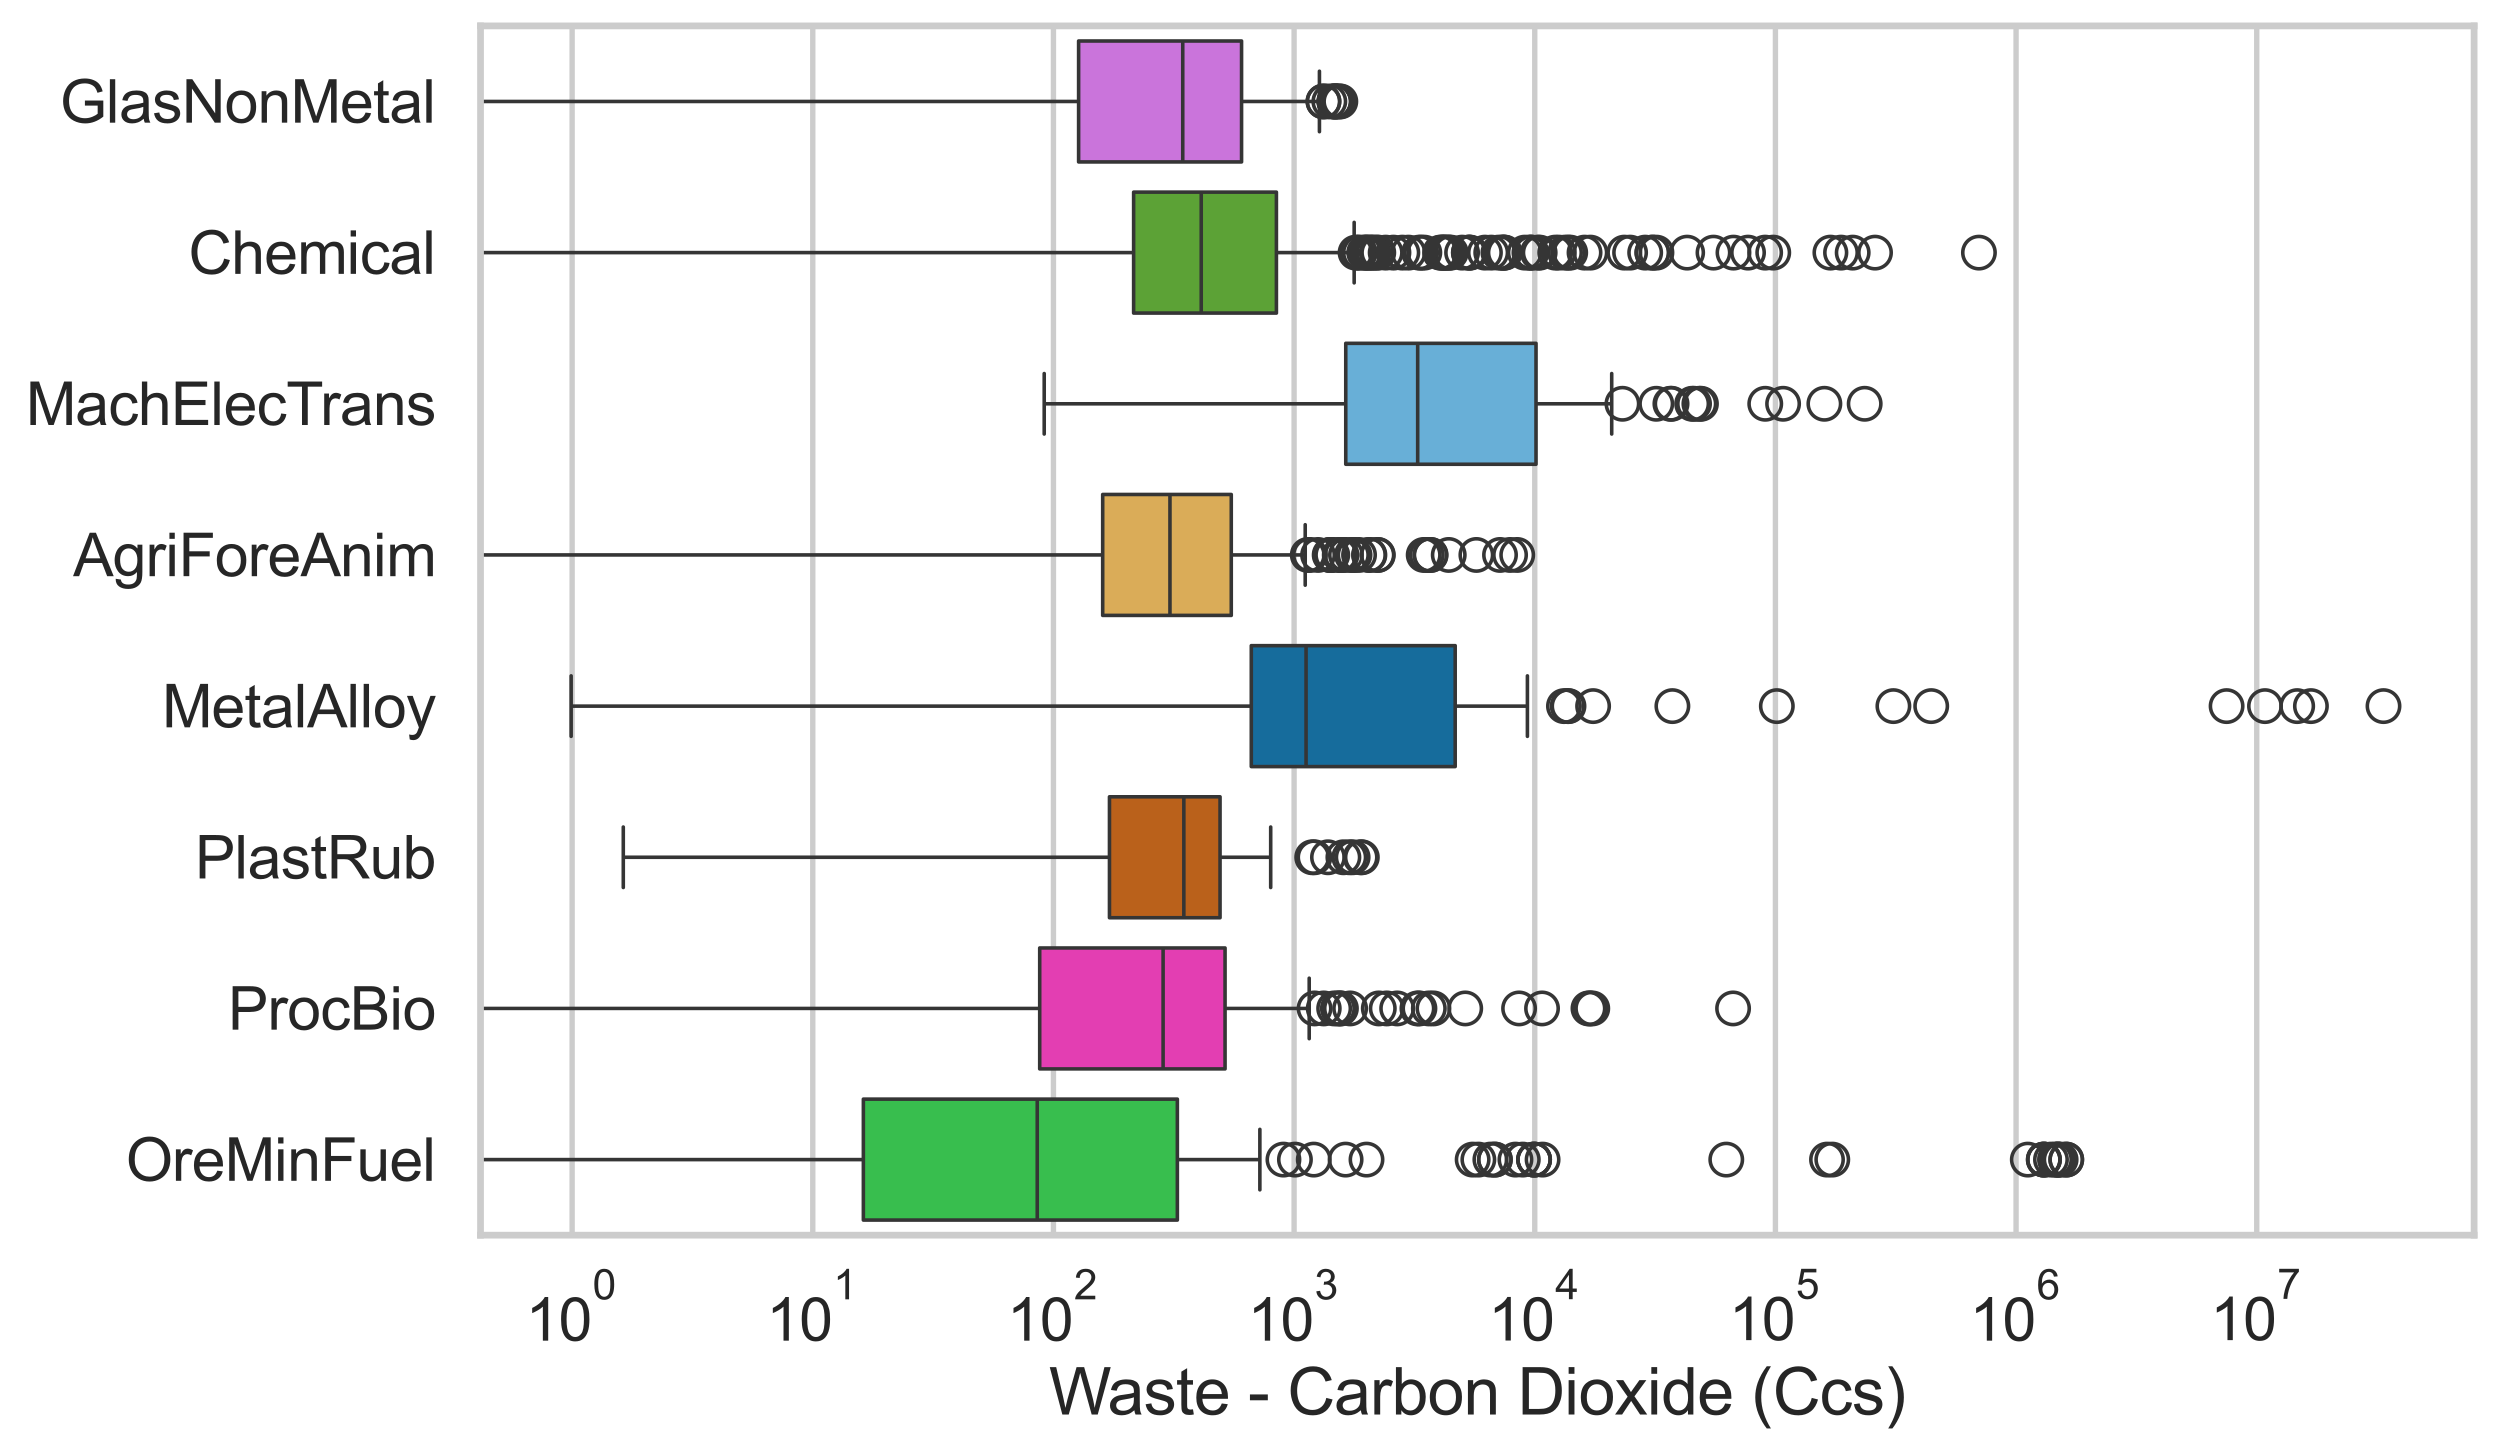 <?xml version="1.0" encoding="utf-8" standalone="no"?>
<!DOCTYPE svg PUBLIC "-//W3C//DTD SVG 1.1//EN"
  "http://www.w3.org/Graphics/SVG/1.1/DTD/svg11.dtd">
<svg xmlns:xlink="http://www.w3.org/1999/xlink" width="695.577pt" height="404.551pt" viewBox="0 0 695.577 404.551" xmlns="http://www.w3.org/2000/svg" version="1.1">
 <defs>
  <style type="text/css">*{stroke-linejoin: round; stroke-linecap: butt}</style>
 </defs>
 <g id="figure_1">
  <g id="patch_1">
   <path d="M 0 404.551 
L 695.577 404.551 
L 695.577 0 
L 0 0 
z
" style="fill: #ffffff"/>
  </g>
  <g id="axes_1">
   <g id="patch_2">
    <path d="M 133.697 343.665 
L 688.377 343.665 
L 688.377 7.2 
L 133.697 7.2 
z
" style="fill: #ffffff"/>
   </g>
   <g id="matplotlib.axis_1">
    <g id="xtick_1">
     <g id="line2d_1">
      <path d="M 159.182 343.665 
L 159.182 7.2 
" clip-path="url(#p03f1c4bbe6)" style="fill: none; stroke: #cccccc; stroke-width: 1.5; stroke-linecap: round"/>
     </g>
     <g id="text_1">
      <!-- $\mathdefault{10^{0}}$ -->
      <g style="fill: #262626" transform="translate(146.23 373.18) scale(0.165 -0.165)">
       <defs>
        <path id="ArialMT-31" d="M 2384 0 
L 1822 0 
L 1822 3584 
Q 1619 3391 1289 3197 
Q 959 3003 697 2906 
L 697 3450 
Q 1169 3672 1522 3987 
Q 1875 4303 2022 4600 
L 2384 4600 
L 2384 0 
z
" transform="scale(0.016)"/>
        <path id="ArialMT-30" d="M 266 2259 
Q 266 3072 433 3567 
Q 600 4063 929 4331 
Q 1259 4600 1759 4600 
Q 2128 4600 2406 4451 
Q 2684 4303 2865 4023 
Q 3047 3744 3150 3342 
Q 3253 2941 3253 2259 
Q 3253 1453 3087 958 
Q 2922 463 2592 192 
Q 2263 -78 1759 -78 
Q 1097 -78 719 397 
Q 266 969 266 2259 
z
M 844 2259 
Q 844 1131 1108 757 
Q 1372 384 1759 384 
Q 2147 384 2411 759 
Q 2675 1134 2675 2259 
Q 2675 3391 2411 3762 
Q 2147 4134 1753 4134 
Q 1366 4134 1134 3806 
Q 844 3388 844 2259 
z
" transform="scale(0.016)"/>
       </defs>
       <use xlink:href="#ArialMT-31" transform="translate(0 0.994)"/>
       <use xlink:href="#ArialMT-30" transform="translate(55.615 0.994)"/>
       <use xlink:href="#ArialMT-30" transform="translate(112.973 70.688) scale(0.7)"/>
      </g>
     </g>
    </g>
    <g id="xtick_2">
     <g id="line2d_2">
      <path d="M 226.141 343.665 
L 226.141 7.2 
" clip-path="url(#p03f1c4bbe6)" style="fill: none; stroke: #cccccc; stroke-width: 1.5; stroke-linecap: round"/>
     </g>
     <g id="text_2">
      <!-- $\mathdefault{10^{1}}$ -->
      <g style="fill: #262626" transform="translate(213.188 373.18) scale(0.165 -0.165)">
       <use xlink:href="#ArialMT-31" transform="translate(0 0.994)"/>
       <use xlink:href="#ArialMT-30" transform="translate(55.615 0.994)"/>
       <use xlink:href="#ArialMT-31" transform="translate(112.973 70.688) scale(0.7)"/>
      </g>
     </g>
    </g>
    <g id="xtick_3">
     <g id="line2d_3">
      <path d="M 293.099 343.665 
L 293.099 7.2 
" clip-path="url(#p03f1c4bbe6)" style="fill: none; stroke: #cccccc; stroke-width: 1.5; stroke-linecap: round"/>
     </g>
     <g id="text_3">
      <!-- $\mathdefault{10^{2}}$ -->
      <g style="fill: #262626" transform="translate(280.147 373.18) scale(0.165 -0.165)">
       <defs>
        <path id="ArialMT-32" d="M 3222 541 
L 3222 0 
L 194 0 
Q 188 203 259 391 
Q 375 700 629 1000 
Q 884 1300 1366 1694 
Q 2113 2306 2375 2664 
Q 2638 3022 2638 3341 
Q 2638 3675 2398 3904 
Q 2159 4134 1775 4134 
Q 1369 4134 1125 3890 
Q 881 3647 878 3216 
L 300 3275 
Q 359 3922 746 4261 
Q 1134 4600 1788 4600 
Q 2447 4600 2831 4234 
Q 3216 3869 3216 3328 
Q 3216 3053 3103 2787 
Q 2991 2522 2730 2228 
Q 2469 1934 1863 1422 
Q 1356 997 1212 845 
Q 1069 694 975 541 
L 3222 541 
z
" transform="scale(0.016)"/>
       </defs>
       <use xlink:href="#ArialMT-31" transform="translate(0 0.994)"/>
       <use xlink:href="#ArialMT-30" transform="translate(55.615 0.994)"/>
       <use xlink:href="#ArialMT-32" transform="translate(112.973 70.688) scale(0.7)"/>
      </g>
     </g>
    </g>
    <g id="xtick_4">
     <g id="line2d_4">
      <path d="M 360.058 343.665 
L 360.058 7.2 
" clip-path="url(#p03f1c4bbe6)" style="fill: none; stroke: #cccccc; stroke-width: 1.5; stroke-linecap: round"/>
     </g>
     <g id="text_4">
      <!-- $\mathdefault{10^{3}}$ -->
      <g style="fill: #262626" transform="translate(347.105 373.18) scale(0.165 -0.165)">
       <defs>
        <path id="ArialMT-33" d="M 269 1209 
L 831 1284 
Q 928 806 1161 595 
Q 1394 384 1728 384 
Q 2125 384 2398 659 
Q 2672 934 2672 1341 
Q 2672 1728 2419 1979 
Q 2166 2231 1775 2231 
Q 1616 2231 1378 2169 
L 1441 2663 
Q 1497 2656 1531 2656 
Q 1891 2656 2178 2843 
Q 2466 3031 2466 3422 
Q 2466 3731 2256 3934 
Q 2047 4138 1716 4138 
Q 1388 4138 1169 3931 
Q 950 3725 888 3313 
L 325 3413 
Q 428 3978 793 4289 
Q 1159 4600 1703 4600 
Q 2078 4600 2393 4439 
Q 2709 4278 2876 4000 
Q 3044 3722 3044 3409 
Q 3044 3113 2884 2869 
Q 2725 2625 2413 2481 
Q 2819 2388 3044 2092 
Q 3269 1797 3269 1353 
Q 3269 753 2831 336 
Q 2394 -81 1725 -81 
Q 1122 -81 723 278 
Q 325 638 269 1209 
z
" transform="scale(0.016)"/>
       </defs>
       <use xlink:href="#ArialMT-31" transform="translate(0 0.994)"/>
       <use xlink:href="#ArialMT-30" transform="translate(55.615 0.994)"/>
       <use xlink:href="#ArialMT-33" transform="translate(112.973 70.688) scale(0.7)"/>
      </g>
     </g>
    </g>
    <g id="xtick_5">
     <g id="line2d_5">
      <path d="M 427.017 343.665 
L 427.017 7.2 
" clip-path="url(#p03f1c4bbe6)" style="fill: none; stroke: #cccccc; stroke-width: 1.5; stroke-linecap: round"/>
     </g>
     <g id="text_5">
      <!-- $\mathdefault{10^{4}}$ -->
      <g style="fill: #262626" transform="translate(414.064 373.015) scale(0.165 -0.165)">
       <defs>
        <path id="ArialMT-34" d="M 2069 0 
L 2069 1097 
L 81 1097 
L 81 1613 
L 2172 4581 
L 2631 4581 
L 2631 1613 
L 3250 1613 
L 3250 1097 
L 2631 1097 
L 2631 0 
L 2069 0 
z
M 2069 1613 
L 2069 3678 
L 634 1613 
L 2069 1613 
z
" transform="scale(0.016)"/>
       </defs>
       <use xlink:href="#ArialMT-31" transform="translate(0 0.202)"/>
       <use xlink:href="#ArialMT-30" transform="translate(55.615 0.202)"/>
       <use xlink:href="#ArialMT-34" transform="translate(112.973 69.895) scale(0.7)"/>
      </g>
     </g>
    </g>
    <g id="xtick_6">
     <g id="line2d_6">
      <path d="M 493.975 343.665 
L 493.975 7.2 
" clip-path="url(#p03f1c4bbe6)" style="fill: none; stroke: #cccccc; stroke-width: 1.5; stroke-linecap: round"/>
     </g>
     <g id="text_6">
      <!-- $\mathdefault{10^{5}}$ -->
      <g style="fill: #262626" transform="translate(481.023 373.015) scale(0.165 -0.165)">
       <defs>
        <path id="ArialMT-35" d="M 266 1200 
L 856 1250 
Q 922 819 1161 601 
Q 1400 384 1738 384 
Q 2144 384 2425 690 
Q 2706 997 2706 1503 
Q 2706 1984 2436 2262 
Q 2166 2541 1728 2541 
Q 1456 2541 1237 2417 
Q 1019 2294 894 2097 
L 366 2166 
L 809 4519 
L 3088 4519 
L 3088 3981 
L 1259 3981 
L 1013 2750 
Q 1425 3038 1878 3038 
Q 2478 3038 2890 2622 
Q 3303 2206 3303 1553 
Q 3303 931 2941 478 
Q 2500 -78 1738 -78 
Q 1113 -78 717 272 
Q 322 622 266 1200 
z
" transform="scale(0.016)"/>
       </defs>
       <use xlink:href="#ArialMT-31" transform="translate(0 0.88)"/>
       <use xlink:href="#ArialMT-30" transform="translate(55.615 0.88)"/>
       <use xlink:href="#ArialMT-35" transform="translate(112.973 70.573) scale(0.7)"/>
      </g>
     </g>
    </g>
    <g id="xtick_7">
     <g id="line2d_7">
      <path d="M 560.934 343.665 
L 560.934 7.2 
" clip-path="url(#p03f1c4bbe6)" style="fill: none; stroke: #cccccc; stroke-width: 1.5; stroke-linecap: round"/>
     </g>
     <g id="text_7">
      <!-- $\mathdefault{10^{6}}$ -->
      <g style="fill: #262626" transform="translate(547.981 373.18) scale(0.165 -0.165)">
       <defs>
        <path id="ArialMT-36" d="M 3184 3459 
L 2625 3416 
Q 2550 3747 2413 3897 
Q 2184 4138 1850 4138 
Q 1581 4138 1378 3988 
Q 1113 3794 959 3422 
Q 806 3050 800 2363 
Q 1003 2672 1297 2822 
Q 1591 2972 1913 2972 
Q 2475 2972 2870 2558 
Q 3266 2144 3266 1488 
Q 3266 1056 3080 686 
Q 2894 316 2569 119 
Q 2244 -78 1831 -78 
Q 1128 -78 684 439 
Q 241 956 241 2144 
Q 241 3472 731 4075 
Q 1159 4600 1884 4600 
Q 2425 4600 2770 4297 
Q 3116 3994 3184 3459 
z
M 888 1484 
Q 888 1194 1011 928 
Q 1134 663 1356 523 
Q 1578 384 1822 384 
Q 2178 384 2434 671 
Q 2691 959 2691 1453 
Q 2691 1928 2437 2201 
Q 2184 2475 1800 2475 
Q 1419 2475 1153 2201 
Q 888 1928 888 1484 
z
" transform="scale(0.016)"/>
       </defs>
       <use xlink:href="#ArialMT-31" transform="translate(0 0.994)"/>
       <use xlink:href="#ArialMT-30" transform="translate(55.615 0.994)"/>
       <use xlink:href="#ArialMT-36" transform="translate(112.973 70.688) scale(0.7)"/>
      </g>
     </g>
    </g>
    <g id="xtick_8">
     <g id="line2d_8">
      <path d="M 627.893 343.665 
L 627.893 7.2 
" clip-path="url(#p03f1c4bbe6)" style="fill: none; stroke: #cccccc; stroke-width: 1.5; stroke-linecap: round"/>
     </g>
     <g id="text_8">
      <!-- $\mathdefault{10^{7}}$ -->
      <g style="fill: #262626" transform="translate(614.94 373.015) scale(0.165 -0.165)">
       <defs>
        <path id="ArialMT-37" d="M 303 3981 
L 303 4522 
L 3269 4522 
L 3269 4084 
Q 2831 3619 2401 2847 
Q 1972 2075 1738 1259 
Q 1569 684 1522 0 
L 944 0 
Q 953 541 1156 1306 
Q 1359 2072 1739 2783 
Q 2119 3494 2547 3981 
L 303 3981 
z
" transform="scale(0.016)"/>
       </defs>
       <use xlink:href="#ArialMT-31" transform="translate(0 0.847)"/>
       <use xlink:href="#ArialMT-30" transform="translate(55.615 0.847)"/>
       <use xlink:href="#ArialMT-37" transform="translate(112.973 70.541) scale(0.7)"/>
      </g>
     </g>
    </g>
    <g id="xtick_9"/>
    <g id="xtick_10"/>
    <g id="xtick_11"/>
    <g id="xtick_12"/>
    <g id="xtick_13"/>
    <g id="xtick_14"/>
    <g id="xtick_15"/>
    <g id="xtick_16"/>
    <g id="xtick_17"/>
    <g id="xtick_18"/>
    <g id="xtick_19"/>
    <g id="xtick_20"/>
    <g id="xtick_21"/>
    <g id="xtick_22"/>
    <g id="xtick_23"/>
    <g id="xtick_24"/>
    <g id="xtick_25"/>
    <g id="xtick_26"/>
    <g id="xtick_27"/>
    <g id="xtick_28"/>
    <g id="xtick_29"/>
    <g id="xtick_30"/>
    <g id="xtick_31"/>
    <g id="xtick_32"/>
    <g id="xtick_33"/>
    <g id="xtick_34"/>
    <g id="xtick_35"/>
    <g id="xtick_36"/>
    <g id="xtick_37"/>
    <g id="xtick_38"/>
    <g id="xtick_39"/>
    <g id="xtick_40"/>
    <g id="xtick_41"/>
    <g id="xtick_42"/>
    <g id="xtick_43"/>
    <g id="xtick_44"/>
    <g id="xtick_45"/>
    <g id="xtick_46"/>
    <g id="xtick_47"/>
    <g id="xtick_48"/>
    <g id="xtick_49"/>
    <g id="xtick_50"/>
    <g id="xtick_51"/>
    <g id="xtick_52"/>
    <g id="xtick_53"/>
    <g id="xtick_54"/>
    <g id="xtick_55"/>
    <g id="xtick_56"/>
    <g id="xtick_57"/>
    <g id="xtick_58"/>
    <g id="xtick_59"/>
    <g id="xtick_60"/>
    <g id="xtick_61"/>
    <g id="xtick_62"/>
    <g id="xtick_63"/>
    <g id="xtick_64"/>
    <g id="xtick_65"/>
    <g id="xtick_66"/>
    <g id="xtick_67"/>
    <g id="xtick_68"/>
    <g id="xtick_69"/>
    <g id="xtick_70"/>
    <g id="xtick_71"/>
    <g id="xtick_72"/>
    <g id="xtick_73"/>
    <g id="xtick_74"/>
    <g id="xtick_75"/>
    <g id="xtick_76"/>
    <g id="text_9">
     <!-- Waste - Carbon Dioxide (Ccs) -->
     <g style="fill: #262626" transform="translate(291.849 393.563) scale(0.18 -0.18)">
      <defs>
       <path id="ArialMT-57" d="M 1294 0 
L 78 4581 
L 700 4581 
L 1397 1578 
Q 1509 1106 1591 641 
Q 1766 1375 1797 1488 
L 2669 4581 
L 3400 4581 
L 4056 2263 
Q 4303 1400 4413 641 
Q 4500 1075 4641 1638 
L 5359 4581 
L 5969 4581 
L 4713 0 
L 4128 0 
L 3163 3491 
Q 3041 3928 3019 4028 
Q 2947 3713 2884 3491 
L 1913 0 
L 1294 0 
z
" transform="scale(0.016)"/>
       <path id="ArialMT-61" d="M 2588 409 
Q 2275 144 1986 34 
Q 1697 -75 1366 -75 
Q 819 -75 525 192 
Q 231 459 231 875 
Q 231 1119 342 1320 
Q 453 1522 633 1644 
Q 813 1766 1038 1828 
Q 1203 1872 1538 1913 
Q 2219 1994 2541 2106 
Q 2544 2222 2544 2253 
Q 2544 2597 2384 2738 
Q 2169 2928 1744 2928 
Q 1347 2928 1158 2789 
Q 969 2650 878 2297 
L 328 2372 
Q 403 2725 575 2942 
Q 747 3159 1072 3276 
Q 1397 3394 1825 3394 
Q 2250 3394 2515 3294 
Q 2781 3194 2906 3042 
Q 3031 2891 3081 2659 
Q 3109 2516 3109 2141 
L 3109 1391 
Q 3109 606 3145 398 
Q 3181 191 3288 0 
L 2700 0 
Q 2613 175 2588 409 
z
M 2541 1666 
Q 2234 1541 1622 1453 
Q 1275 1403 1131 1340 
Q 988 1278 909 1158 
Q 831 1038 831 891 
Q 831 666 1001 516 
Q 1172 366 1500 366 
Q 1825 366 2078 508 
Q 2331 650 2450 897 
Q 2541 1088 2541 1459 
L 2541 1666 
z
" transform="scale(0.016)"/>
       <path id="ArialMT-73" d="M 197 991 
L 753 1078 
Q 800 744 1014 566 
Q 1228 388 1613 388 
Q 2000 388 2187 545 
Q 2375 703 2375 916 
Q 2375 1106 2209 1216 
Q 2094 1291 1634 1406 
Q 1016 1563 777 1677 
Q 538 1791 414 1992 
Q 291 2194 291 2438 
Q 291 2659 392 2848 
Q 494 3038 669 3163 
Q 800 3259 1026 3326 
Q 1253 3394 1513 3394 
Q 1903 3394 2198 3281 
Q 2494 3169 2634 2976 
Q 2775 2784 2828 2463 
L 2278 2388 
Q 2241 2644 2061 2787 
Q 1881 2931 1553 2931 
Q 1166 2931 1000 2803 
Q 834 2675 834 2503 
Q 834 2394 903 2306 
Q 972 2216 1119 2156 
Q 1203 2125 1616 2013 
Q 2213 1853 2448 1751 
Q 2684 1650 2818 1456 
Q 2953 1263 2953 975 
Q 2953 694 2789 445 
Q 2625 197 2315 61 
Q 2006 -75 1616 -75 
Q 969 -75 630 194 
Q 291 463 197 991 
z
" transform="scale(0.016)"/>
       <path id="ArialMT-74" d="M 1650 503 
L 1731 6 
Q 1494 -44 1306 -44 
Q 1000 -44 831 53 
Q 663 150 594 308 
Q 525 466 525 972 
L 525 2881 
L 113 2881 
L 113 3319 
L 525 3319 
L 525 4141 
L 1084 4478 
L 1084 3319 
L 1650 3319 
L 1650 2881 
L 1084 2881 
L 1084 941 
Q 1084 700 1114 631 
Q 1144 563 1211 522 
Q 1278 481 1403 481 
Q 1497 481 1650 503 
z
" transform="scale(0.016)"/>
       <path id="ArialMT-65" d="M 2694 1069 
L 3275 997 
Q 3138 488 2766 206 
Q 2394 -75 1816 -75 
Q 1088 -75 661 373 
Q 234 822 234 1631 
Q 234 2469 665 2931 
Q 1097 3394 1784 3394 
Q 2450 3394 2872 2941 
Q 3294 2488 3294 1666 
Q 3294 1616 3291 1516 
L 816 1516 
Q 847 969 1125 678 
Q 1403 388 1819 388 
Q 2128 388 2347 550 
Q 2566 713 2694 1069 
z
M 847 1978 
L 2700 1978 
Q 2663 2397 2488 2606 
Q 2219 2931 1791 2931 
Q 1403 2931 1139 2672 
Q 875 2413 847 1978 
z
" transform="scale(0.016)"/>
       <path id="ArialMT-20" transform="scale(0.016)"/>
       <path id="ArialMT-2d" d="M 203 1375 
L 203 1941 
L 1931 1941 
L 1931 1375 
L 203 1375 
z
" transform="scale(0.016)"/>
       <path id="ArialMT-43" d="M 3763 1606 
L 4369 1453 
Q 4178 706 3683 314 
Q 3188 -78 2472 -78 
Q 1731 -78 1267 223 
Q 803 525 561 1097 
Q 319 1669 319 2325 
Q 319 3041 592 3573 
Q 866 4106 1370 4382 
Q 1875 4659 2481 4659 
Q 3169 4659 3637 4309 
Q 4106 3959 4291 3325 
L 3694 3184 
Q 3534 3684 3231 3912 
Q 2928 4141 2469 4141 
Q 1941 4141 1586 3887 
Q 1231 3634 1087 3207 
Q 944 2781 944 2328 
Q 944 1744 1114 1308 
Q 1284 872 1643 656 
Q 2003 441 2422 441 
Q 2931 441 3284 734 
Q 3638 1028 3763 1606 
z
" transform="scale(0.016)"/>
       <path id="ArialMT-72" d="M 416 0 
L 416 3319 
L 922 3319 
L 922 2816 
Q 1116 3169 1280 3281 
Q 1444 3394 1641 3394 
Q 1925 3394 2219 3213 
L 2025 2691 
Q 1819 2813 1613 2813 
Q 1428 2813 1281 2702 
Q 1134 2591 1072 2394 
Q 978 2094 978 1738 
L 978 0 
L 416 0 
z
" transform="scale(0.016)"/>
       <path id="ArialMT-62" d="M 941 0 
L 419 0 
L 419 4581 
L 981 4581 
L 981 2947 
Q 1338 3394 1891 3394 
Q 2197 3394 2470 3270 
Q 2744 3147 2920 2923 
Q 3097 2700 3197 2384 
Q 3297 2069 3297 1709 
Q 3297 856 2875 390 
Q 2453 -75 1863 -75 
Q 1275 -75 941 416 
L 941 0 
z
M 934 1684 
Q 934 1088 1097 822 
Q 1363 388 1816 388 
Q 2184 388 2453 708 
Q 2722 1028 2722 1663 
Q 2722 2313 2464 2622 
Q 2206 2931 1841 2931 
Q 1472 2931 1203 2611 
Q 934 2291 934 1684 
z
" transform="scale(0.016)"/>
       <path id="ArialMT-6f" d="M 213 1659 
Q 213 2581 725 3025 
Q 1153 3394 1769 3394 
Q 2453 3394 2887 2945 
Q 3322 2497 3322 1706 
Q 3322 1066 3130 698 
Q 2938 331 2570 128 
Q 2203 -75 1769 -75 
Q 1072 -75 642 372 
Q 213 819 213 1659 
z
M 791 1659 
Q 791 1022 1069 705 
Q 1347 388 1769 388 
Q 2188 388 2466 706 
Q 2744 1025 2744 1678 
Q 2744 2294 2464 2611 
Q 2184 2928 1769 2928 
Q 1347 2928 1069 2612 
Q 791 2297 791 1659 
z
" transform="scale(0.016)"/>
       <path id="ArialMT-6e" d="M 422 0 
L 422 3319 
L 928 3319 
L 928 2847 
Q 1294 3394 1984 3394 
Q 2284 3394 2536 3286 
Q 2788 3178 2913 3003 
Q 3038 2828 3088 2588 
Q 3119 2431 3119 2041 
L 3119 0 
L 2556 0 
L 2556 2019 
Q 2556 2363 2490 2533 
Q 2425 2703 2258 2804 
Q 2091 2906 1866 2906 
Q 1506 2906 1245 2678 
Q 984 2450 984 1813 
L 984 0 
L 422 0 
z
" transform="scale(0.016)"/>
       <path id="ArialMT-44" d="M 494 0 
L 494 4581 
L 2072 4581 
Q 2606 4581 2888 4516 
Q 3281 4425 3559 4188 
Q 3922 3881 4101 3404 
Q 4281 2928 4281 2316 
Q 4281 1794 4159 1391 
Q 4038 988 3847 723 
Q 3656 459 3429 307 
Q 3203 156 2883 78 
Q 2563 0 2147 0 
L 494 0 
z
M 1100 541 
L 2078 541 
Q 2531 541 2789 625 
Q 3047 709 3200 863 
Q 3416 1078 3536 1442 
Q 3656 1806 3656 2325 
Q 3656 3044 3420 3430 
Q 3184 3816 2847 3947 
Q 2603 4041 2063 4041 
L 1100 4041 
L 1100 541 
z
" transform="scale(0.016)"/>
       <path id="ArialMT-69" d="M 425 3934 
L 425 4581 
L 988 4581 
L 988 3934 
L 425 3934 
z
M 425 0 
L 425 3319 
L 988 3319 
L 988 0 
L 425 0 
z
" transform="scale(0.016)"/>
       <path id="ArialMT-78" d="M 47 0 
L 1259 1725 
L 138 3319 
L 841 3319 
L 1350 2541 
Q 1494 2319 1581 2169 
Q 1719 2375 1834 2534 
L 2394 3319 
L 3066 3319 
L 1919 1756 
L 3153 0 
L 2463 0 
L 1781 1031 
L 1600 1309 
L 728 0 
L 47 0 
z
" transform="scale(0.016)"/>
       <path id="ArialMT-64" d="M 2575 0 
L 2575 419 
Q 2259 -75 1647 -75 
Q 1250 -75 917 144 
Q 584 363 401 755 
Q 219 1147 219 1656 
Q 219 2153 384 2558 
Q 550 2963 881 3178 
Q 1213 3394 1622 3394 
Q 1922 3394 2156 3267 
Q 2391 3141 2538 2938 
L 2538 4581 
L 3097 4581 
L 3097 0 
L 2575 0 
z
M 797 1656 
Q 797 1019 1065 703 
Q 1334 388 1700 388 
Q 2069 388 2326 689 
Q 2584 991 2584 1609 
Q 2584 2291 2321 2609 
Q 2059 2928 1675 2928 
Q 1300 2928 1048 2622 
Q 797 2316 797 1656 
z
" transform="scale(0.016)"/>
       <path id="ArialMT-28" d="M 1497 -1347 
Q 1031 -759 709 28 
Q 388 816 388 1659 
Q 388 2403 628 3084 
Q 909 3875 1497 4659 
L 1900 4659 
Q 1522 4009 1400 3731 
Q 1209 3300 1100 2831 
Q 966 2247 966 1656 
Q 966 153 1900 -1347 
L 1497 -1347 
z
" transform="scale(0.016)"/>
       <path id="ArialMT-63" d="M 2588 1216 
L 3141 1144 
Q 3050 572 2676 248 
Q 2303 -75 1759 -75 
Q 1078 -75 664 370 
Q 250 816 250 1647 
Q 250 2184 428 2587 
Q 606 2991 970 3192 
Q 1334 3394 1763 3394 
Q 2303 3394 2647 3120 
Q 2991 2847 3088 2344 
L 2541 2259 
Q 2463 2594 2264 2762 
Q 2066 2931 1784 2931 
Q 1359 2931 1093 2626 
Q 828 2322 828 1663 
Q 828 994 1084 691 
Q 1341 388 1753 388 
Q 2084 388 2306 591 
Q 2528 794 2588 1216 
z
" transform="scale(0.016)"/>
       <path id="ArialMT-29" d="M 791 -1347 
L 388 -1347 
Q 1322 153 1322 1656 
Q 1322 2244 1188 2822 
Q 1081 3291 891 3722 
Q 769 4003 388 4659 
L 791 4659 
Q 1378 3875 1659 3084 
Q 1900 2403 1900 1659 
Q 1900 816 1576 28 
Q 1253 -759 791 -1347 
z
" transform="scale(0.016)"/>
      </defs>
      <use xlink:href="#ArialMT-57"/>
      <use xlink:href="#ArialMT-61" transform="translate(90.635 0)"/>
      <use xlink:href="#ArialMT-73" transform="translate(146.25 0)"/>
      <use xlink:href="#ArialMT-74" transform="translate(196.25 0)"/>
      <use xlink:href="#ArialMT-65" transform="translate(224.033 0)"/>
      <use xlink:href="#ArialMT-20" transform="translate(279.648 0)"/>
      <use xlink:href="#ArialMT-2d" transform="translate(307.432 0)"/>
      <use xlink:href="#ArialMT-20" transform="translate(340.732 0)"/>
      <use xlink:href="#ArialMT-43" transform="translate(368.516 0)"/>
      <use xlink:href="#ArialMT-61" transform="translate(440.732 0)"/>
      <use xlink:href="#ArialMT-72" transform="translate(496.348 0)"/>
      <use xlink:href="#ArialMT-62" transform="translate(529.648 0)"/>
      <use xlink:href="#ArialMT-6f" transform="translate(585.264 0)"/>
      <use xlink:href="#ArialMT-6e" transform="translate(640.879 0)"/>
      <use xlink:href="#ArialMT-20" transform="translate(696.494 0)"/>
      <use xlink:href="#ArialMT-44" transform="translate(724.277 0)"/>
      <use xlink:href="#ArialMT-69" transform="translate(796.494 0)"/>
      <use xlink:href="#ArialMT-6f" transform="translate(818.711 0)"/>
      <use xlink:href="#ArialMT-78" transform="translate(874.326 0)"/>
      <use xlink:href="#ArialMT-69" transform="translate(924.326 0)"/>
      <use xlink:href="#ArialMT-64" transform="translate(946.543 0)"/>
      <use xlink:href="#ArialMT-65" transform="translate(1002.158 0)"/>
      <use xlink:href="#ArialMT-20" transform="translate(1057.773 0)"/>
      <use xlink:href="#ArialMT-28" transform="translate(1085.557 0)"/>
      <use xlink:href="#ArialMT-43" transform="translate(1118.857 0)"/>
      <use xlink:href="#ArialMT-63" transform="translate(1191.074 0)"/>
      <use xlink:href="#ArialMT-73" transform="translate(1241.074 0)"/>
      <use xlink:href="#ArialMT-29" transform="translate(1291.074 0)"/>
     </g>
    </g>
   </g>
   <g id="matplotlib.axis_2">
    <g id="ytick_1">
     <g id="text_10">
      <!-- GlasNonMetal -->
      <g style="fill: #262626" transform="translate(16.659 34.134) scale(0.165 -0.165)">
       <defs>
        <path id="ArialMT-47" d="M 2638 1797 
L 2638 2334 
L 4578 2338 
L 4578 638 
Q 4131 281 3656 101 
Q 3181 -78 2681 -78 
Q 2006 -78 1454 211 
Q 903 500 622 1047 
Q 341 1594 341 2269 
Q 341 2938 620 3517 
Q 900 4097 1425 4378 
Q 1950 4659 2634 4659 
Q 3131 4659 3532 4498 
Q 3934 4338 4162 4050 
Q 4391 3763 4509 3300 
L 3963 3150 
Q 3859 3500 3706 3700 
Q 3553 3900 3268 4020 
Q 2984 4141 2638 4141 
Q 2222 4141 1919 4014 
Q 1616 3888 1430 3681 
Q 1244 3475 1141 3228 
Q 966 2803 966 2306 
Q 966 1694 1177 1281 
Q 1388 869 1791 669 
Q 2194 469 2647 469 
Q 3041 469 3416 620 
Q 3791 772 3984 944 
L 3984 1797 
L 2638 1797 
z
" transform="scale(0.016)"/>
        <path id="ArialMT-6c" d="M 409 0 
L 409 4581 
L 972 4581 
L 972 0 
L 409 0 
z
" transform="scale(0.016)"/>
        <path id="ArialMT-4e" d="M 488 0 
L 488 4581 
L 1109 4581 
L 3516 984 
L 3516 4581 
L 4097 4581 
L 4097 0 
L 3475 0 
L 1069 3600 
L 1069 0 
L 488 0 
z
" transform="scale(0.016)"/>
        <path id="ArialMT-4d" d="M 475 0 
L 475 4581 
L 1388 4581 
L 2472 1338 
Q 2622 884 2691 659 
Q 2769 909 2934 1394 
L 4031 4581 
L 4847 4581 
L 4847 0 
L 4263 0 
L 4263 3834 
L 2931 0 
L 2384 0 
L 1059 3900 
L 1059 0 
L 475 0 
z
" transform="scale(0.016)"/>
       </defs>
       <use xlink:href="#ArialMT-47"/>
       <use xlink:href="#ArialMT-6c" transform="translate(77.783 0)"/>
       <use xlink:href="#ArialMT-61" transform="translate(100 0)"/>
       <use xlink:href="#ArialMT-73" transform="translate(155.615 0)"/>
       <use xlink:href="#ArialMT-4e" transform="translate(205.615 0)"/>
       <use xlink:href="#ArialMT-6f" transform="translate(277.832 0)"/>
       <use xlink:href="#ArialMT-6e" transform="translate(333.447 0)"/>
       <use xlink:href="#ArialMT-4d" transform="translate(389.062 0)"/>
       <use xlink:href="#ArialMT-65" transform="translate(472.363 0)"/>
       <use xlink:href="#ArialMT-74" transform="translate(527.979 0)"/>
       <use xlink:href="#ArialMT-61" transform="translate(555.762 0)"/>
       <use xlink:href="#ArialMT-6c" transform="translate(611.377 0)"/>
      </g>
     </g>
    </g>
    <g id="ytick_2">
     <g id="text_11">
      <!-- Chemical -->
      <g style="fill: #262626" transform="translate(52.428 76.192) scale(0.165 -0.165)">
       <defs>
        <path id="ArialMT-68" d="M 422 0 
L 422 4581 
L 984 4581 
L 984 2938 
Q 1378 3394 1978 3394 
Q 2347 3394 2619 3248 
Q 2891 3103 3008 2847 
Q 3125 2591 3125 2103 
L 3125 0 
L 2563 0 
L 2563 2103 
Q 2563 2525 2380 2717 
Q 2197 2909 1863 2909 
Q 1613 2909 1392 2779 
Q 1172 2650 1078 2428 
Q 984 2206 984 1816 
L 984 0 
L 422 0 
z
" transform="scale(0.016)"/>
        <path id="ArialMT-6d" d="M 422 0 
L 422 3319 
L 925 3319 
L 925 2853 
Q 1081 3097 1340 3245 
Q 1600 3394 1931 3394 
Q 2300 3394 2536 3241 
Q 2772 3088 2869 2813 
Q 3263 3394 3894 3394 
Q 4388 3394 4653 3120 
Q 4919 2847 4919 2278 
L 4919 0 
L 4359 0 
L 4359 2091 
Q 4359 2428 4304 2576 
Q 4250 2725 4106 2815 
Q 3963 2906 3769 2906 
Q 3419 2906 3187 2673 
Q 2956 2441 2956 1928 
L 2956 0 
L 2394 0 
L 2394 2156 
Q 2394 2531 2256 2718 
Q 2119 2906 1806 2906 
Q 1569 2906 1367 2781 
Q 1166 2656 1075 2415 
Q 984 2175 984 1722 
L 984 0 
L 422 0 
z
" transform="scale(0.016)"/>
       </defs>
       <use xlink:href="#ArialMT-43"/>
       <use xlink:href="#ArialMT-68" transform="translate(72.217 0)"/>
       <use xlink:href="#ArialMT-65" transform="translate(127.832 0)"/>
       <use xlink:href="#ArialMT-6d" transform="translate(183.447 0)"/>
       <use xlink:href="#ArialMT-69" transform="translate(266.748 0)"/>
       <use xlink:href="#ArialMT-63" transform="translate(288.965 0)"/>
       <use xlink:href="#ArialMT-61" transform="translate(338.965 0)"/>
       <use xlink:href="#ArialMT-6c" transform="translate(394.58 0)"/>
      </g>
     </g>
    </g>
    <g id="ytick_3">
     <g id="text_12">
      <!-- MachElecTrans -->
      <g style="fill: #262626" transform="translate(7.2 118.25) scale(0.165 -0.165)">
       <defs>
        <path id="ArialMT-45" d="M 506 0 
L 506 4581 
L 3819 4581 
L 3819 4041 
L 1113 4041 
L 1113 2638 
L 3647 2638 
L 3647 2100 
L 1113 2100 
L 1113 541 
L 3925 541 
L 3925 0 
L 506 0 
z
" transform="scale(0.016)"/>
        <path id="ArialMT-54" d="M 1659 0 
L 1659 4041 
L 150 4041 
L 150 4581 
L 3781 4581 
L 3781 4041 
L 2266 4041 
L 2266 0 
L 1659 0 
z
" transform="scale(0.016)"/>
       </defs>
       <use xlink:href="#ArialMT-4d"/>
       <use xlink:href="#ArialMT-61" transform="translate(83.301 0)"/>
       <use xlink:href="#ArialMT-63" transform="translate(138.916 0)"/>
       <use xlink:href="#ArialMT-68" transform="translate(188.916 0)"/>
       <use xlink:href="#ArialMT-45" transform="translate(244.531 0)"/>
       <use xlink:href="#ArialMT-6c" transform="translate(311.23 0)"/>
       <use xlink:href="#ArialMT-65" transform="translate(333.447 0)"/>
       <use xlink:href="#ArialMT-63" transform="translate(389.062 0)"/>
       <use xlink:href="#ArialMT-54" transform="translate(439.062 0)"/>
       <use xlink:href="#ArialMT-72" transform="translate(496.396 0)"/>
       <use xlink:href="#ArialMT-61" transform="translate(529.697 0)"/>
       <use xlink:href="#ArialMT-6e" transform="translate(585.312 0)"/>
       <use xlink:href="#ArialMT-73" transform="translate(640.928 0)"/>
      </g>
     </g>
    </g>
    <g id="ytick_4">
     <g id="text_13">
      <!-- AgriForeAnim -->
      <g style="fill: #262626" transform="translate(20.341 160.308) scale(0.165 -0.165)">
       <defs>
        <path id="ArialMT-41" d="M -9 0 
L 1750 4581 
L 2403 4581 
L 4278 0 
L 3588 0 
L 3053 1388 
L 1138 1388 
L 634 0 
L -9 0 
z
M 1313 1881 
L 2866 1881 
L 2388 3150 
Q 2169 3728 2063 4100 
Q 1975 3659 1816 3225 
L 1313 1881 
z
" transform="scale(0.016)"/>
        <path id="ArialMT-67" d="M 319 -275 
L 866 -356 
Q 900 -609 1056 -725 
Q 1266 -881 1628 -881 
Q 2019 -881 2231 -725 
Q 2444 -569 2519 -288 
Q 2563 -116 2559 434 
Q 2191 0 1641 0 
Q 956 0 581 494 
Q 206 988 206 1678 
Q 206 2153 378 2554 
Q 550 2956 876 3175 
Q 1203 3394 1644 3394 
Q 2231 3394 2613 2919 
L 2613 3319 
L 3131 3319 
L 3131 450 
Q 3131 -325 2973 -648 
Q 2816 -972 2473 -1159 
Q 2131 -1347 1631 -1347 
Q 1038 -1347 672 -1080 
Q 306 -813 319 -275 
z
M 784 1719 
Q 784 1066 1043 766 
Q 1303 466 1694 466 
Q 2081 466 2343 764 
Q 2606 1063 2606 1700 
Q 2606 2309 2336 2618 
Q 2066 2928 1684 2928 
Q 1309 2928 1046 2623 
Q 784 2319 784 1719 
z
" transform="scale(0.016)"/>
        <path id="ArialMT-46" d="M 525 0 
L 525 4581 
L 3616 4581 
L 3616 4041 
L 1131 4041 
L 1131 2622 
L 3281 2622 
L 3281 2081 
L 1131 2081 
L 1131 0 
L 525 0 
z
" transform="scale(0.016)"/>
       </defs>
       <use xlink:href="#ArialMT-41"/>
       <use xlink:href="#ArialMT-67" transform="translate(66.699 0)"/>
       <use xlink:href="#ArialMT-72" transform="translate(122.314 0)"/>
       <use xlink:href="#ArialMT-69" transform="translate(155.615 0)"/>
       <use xlink:href="#ArialMT-46" transform="translate(177.832 0)"/>
       <use xlink:href="#ArialMT-6f" transform="translate(238.916 0)"/>
       <use xlink:href="#ArialMT-72" transform="translate(294.531 0)"/>
       <use xlink:href="#ArialMT-65" transform="translate(327.832 0)"/>
       <use xlink:href="#ArialMT-41" transform="translate(383.447 0)"/>
       <use xlink:href="#ArialMT-6e" transform="translate(450.146 0)"/>
       <use xlink:href="#ArialMT-69" transform="translate(505.762 0)"/>
       <use xlink:href="#ArialMT-6d" transform="translate(527.979 0)"/>
      </g>
     </g>
    </g>
    <g id="ytick_5">
     <g id="text_14">
      <!-- MetalAlloy -->
      <g style="fill: #262626" transform="translate(45.088 202.366) scale(0.165 -0.165)">
       <defs>
        <path id="ArialMT-79" d="M 397 -1278 
L 334 -750 
Q 519 -800 656 -800 
Q 844 -800 956 -737 
Q 1069 -675 1141 -563 
Q 1194 -478 1313 -144 
Q 1328 -97 1363 -6 
L 103 3319 
L 709 3319 
L 1400 1397 
Q 1534 1031 1641 628 
Q 1738 1016 1872 1384 
L 2581 3319 
L 3144 3319 
L 1881 -56 
Q 1678 -603 1566 -809 
Q 1416 -1088 1222 -1217 
Q 1028 -1347 759 -1347 
Q 597 -1347 397 -1278 
z
" transform="scale(0.016)"/>
       </defs>
       <use xlink:href="#ArialMT-4d"/>
       <use xlink:href="#ArialMT-65" transform="translate(83.301 0)"/>
       <use xlink:href="#ArialMT-74" transform="translate(138.916 0)"/>
       <use xlink:href="#ArialMT-61" transform="translate(166.699 0)"/>
       <use xlink:href="#ArialMT-6c" transform="translate(222.314 0)"/>
       <use xlink:href="#ArialMT-41" transform="translate(244.531 0)"/>
       <use xlink:href="#ArialMT-6c" transform="translate(311.23 0)"/>
       <use xlink:href="#ArialMT-6c" transform="translate(333.447 0)"/>
       <use xlink:href="#ArialMT-6f" transform="translate(355.664 0)"/>
       <use xlink:href="#ArialMT-79" transform="translate(411.279 0)"/>
      </g>
     </g>
    </g>
    <g id="ytick_6">
     <g id="text_15">
      <!-- PlastRub -->
      <g style="fill: #262626" transform="translate(54.248 244.425) scale(0.165 -0.165)">
       <defs>
        <path id="ArialMT-50" d="M 494 0 
L 494 4581 
L 2222 4581 
Q 2678 4581 2919 4538 
Q 3256 4481 3484 4323 
Q 3713 4166 3852 3881 
Q 3991 3597 3991 3256 
Q 3991 2672 3619 2267 
Q 3247 1863 2275 1863 
L 1100 1863 
L 1100 0 
L 494 0 
z
M 1100 2403 
L 2284 2403 
Q 2872 2403 3119 2622 
Q 3366 2841 3366 3238 
Q 3366 3525 3220 3729 
Q 3075 3934 2838 4000 
Q 2684 4041 2272 4041 
L 1100 4041 
L 1100 2403 
z
" transform="scale(0.016)"/>
        <path id="ArialMT-52" d="M 503 0 
L 503 4581 
L 2534 4581 
Q 3147 4581 3465 4457 
Q 3784 4334 3975 4021 
Q 4166 3709 4166 3331 
Q 4166 2844 3850 2509 
Q 3534 2175 2875 2084 
Q 3116 1969 3241 1856 
Q 3506 1613 3744 1247 
L 4541 0 
L 3778 0 
L 3172 953 
Q 2906 1366 2734 1584 
Q 2563 1803 2427 1890 
Q 2291 1978 2150 2013 
Q 2047 2034 1813 2034 
L 1109 2034 
L 1109 0 
L 503 0 
z
M 1109 2559 
L 2413 2559 
Q 2828 2559 3062 2645 
Q 3297 2731 3419 2920 
Q 3541 3109 3541 3331 
Q 3541 3656 3305 3865 
Q 3069 4075 2559 4075 
L 1109 4075 
L 1109 2559 
z
" transform="scale(0.016)"/>
        <path id="ArialMT-75" d="M 2597 0 
L 2597 488 
Q 2209 -75 1544 -75 
Q 1250 -75 995 37 
Q 741 150 617 320 
Q 494 491 444 738 
Q 409 903 409 1263 
L 409 3319 
L 972 3319 
L 972 1478 
Q 972 1038 1006 884 
Q 1059 663 1231 536 
Q 1403 409 1656 409 
Q 1909 409 2131 539 
Q 2353 669 2445 892 
Q 2538 1116 2538 1541 
L 2538 3319 
L 3100 3319 
L 3100 0 
L 2597 0 
z
" transform="scale(0.016)"/>
       </defs>
       <use xlink:href="#ArialMT-50"/>
       <use xlink:href="#ArialMT-6c" transform="translate(66.699 0)"/>
       <use xlink:href="#ArialMT-61" transform="translate(88.916 0)"/>
       <use xlink:href="#ArialMT-73" transform="translate(144.531 0)"/>
       <use xlink:href="#ArialMT-74" transform="translate(194.531 0)"/>
       <use xlink:href="#ArialMT-52" transform="translate(222.314 0)"/>
       <use xlink:href="#ArialMT-75" transform="translate(294.531 0)"/>
       <use xlink:href="#ArialMT-62" transform="translate(350.146 0)"/>
      </g>
     </g>
    </g>
    <g id="ytick_7">
     <g id="text_16">
      <!-- ProcBio -->
      <g style="fill: #262626" transform="translate(63.424 286.483) scale(0.165 -0.165)">
       <defs>
        <path id="ArialMT-42" d="M 469 0 
L 469 4581 
L 2188 4581 
Q 2713 4581 3030 4442 
Q 3347 4303 3526 4014 
Q 3706 3725 3706 3409 
Q 3706 3116 3547 2856 
Q 3388 2597 3066 2438 
Q 3481 2316 3704 2022 
Q 3928 1728 3928 1328 
Q 3928 1006 3792 729 
Q 3656 453 3456 303 
Q 3256 153 2954 76 
Q 2653 0 2216 0 
L 469 0 
z
M 1075 2656 
L 2066 2656 
Q 2469 2656 2644 2709 
Q 2875 2778 2992 2937 
Q 3109 3097 3109 3338 
Q 3109 3566 3000 3739 
Q 2891 3913 2687 3977 
Q 2484 4041 1991 4041 
L 1075 4041 
L 1075 2656 
z
M 1075 541 
L 2216 541 
Q 2509 541 2628 563 
Q 2838 600 2978 687 
Q 3119 775 3209 942 
Q 3300 1109 3300 1328 
Q 3300 1584 3169 1773 
Q 3038 1963 2805 2039 
Q 2572 2116 2134 2116 
L 1075 2116 
L 1075 541 
z
" transform="scale(0.016)"/>
       </defs>
       <use xlink:href="#ArialMT-50"/>
       <use xlink:href="#ArialMT-72" transform="translate(66.699 0)"/>
       <use xlink:href="#ArialMT-6f" transform="translate(100 0)"/>
       <use xlink:href="#ArialMT-63" transform="translate(155.615 0)"/>
       <use xlink:href="#ArialMT-42" transform="translate(205.615 0)"/>
       <use xlink:href="#ArialMT-69" transform="translate(272.314 0)"/>
       <use xlink:href="#ArialMT-6f" transform="translate(294.531 0)"/>
      </g>
     </g>
    </g>
    <g id="ytick_8">
     <g id="text_17">
      <!-- OreMinFuel -->
      <g style="fill: #262626" transform="translate(35.013 328.541) scale(0.165 -0.165)">
       <defs>
        <path id="ArialMT-4f" d="M 309 2231 
Q 309 3372 921 4017 
Q 1534 4663 2503 4663 
Q 3138 4663 3647 4359 
Q 4156 4056 4423 3514 
Q 4691 2972 4691 2284 
Q 4691 1588 4409 1038 
Q 4128 488 3612 205 
Q 3097 -78 2500 -78 
Q 1853 -78 1343 234 
Q 834 547 571 1087 
Q 309 1628 309 2231 
z
M 934 2222 
Q 934 1394 1379 917 
Q 1825 441 2497 441 
Q 3181 441 3623 922 
Q 4066 1403 4066 2288 
Q 4066 2847 3877 3264 
Q 3688 3681 3323 3911 
Q 2959 4141 2506 4141 
Q 1863 4141 1398 3698 
Q 934 3256 934 2222 
z
" transform="scale(0.016)"/>
       </defs>
       <use xlink:href="#ArialMT-4f"/>
       <use xlink:href="#ArialMT-72" transform="translate(77.783 0)"/>
       <use xlink:href="#ArialMT-65" transform="translate(111.084 0)"/>
       <use xlink:href="#ArialMT-4d" transform="translate(166.699 0)"/>
       <use xlink:href="#ArialMT-69" transform="translate(250 0)"/>
       <use xlink:href="#ArialMT-6e" transform="translate(272.217 0)"/>
       <use xlink:href="#ArialMT-46" transform="translate(327.832 0)"/>
       <use xlink:href="#ArialMT-75" transform="translate(388.916 0)"/>
       <use xlink:href="#ArialMT-65" transform="translate(444.531 0)"/>
       <use xlink:href="#ArialMT-6c" transform="translate(500.146 0)"/>
      </g>
     </g>
    </g>
   </g>
   <g id="patch_3">
    <path d="M 300.103 11.406 
L 300.103 45.052 
L 345.439 45.052 
L 345.439 11.406 
L 300.103 11.406 
z
" clip-path="url(#p03f1c4bbe6)" style="fill: #ca74db; stroke: #353535; stroke-linejoin: miter"/>
   </g>
   <g id="line2d_9">
    <path d="M 300.103 28.229 
L -1 28.229 
" clip-path="url(#p03f1c4bbe6)" style="fill: none; stroke: #353535"/>
   </g>
   <g id="line2d_10">
    <path d="M 345.439 28.229 
L 367.107 28.229 
" clip-path="url(#p03f1c4bbe6)" style="fill: none; stroke: #353535"/>
   </g>
   <g id="line2d_11">
    <path clip-path="url(#p03f1c4bbe6)" style="fill: none; stroke: #353535; stroke-linecap: round"/>
   </g>
   <g id="line2d_12">
    <path d="M 367.107 19.817 
L 367.107 36.641 
" clip-path="url(#p03f1c4bbe6)" style="fill: none; stroke: #353535; stroke-linecap: round"/>
   </g>
   <g id="line2d_13">
    <defs>
     <path id="m4af590301e" d="M 0 4.5 
C 1.193 4.5 2.338 4.026 3.182 3.182 
C 4.026 2.338 4.5 1.193 4.5 0 
C 4.5 -1.193 4.026 -2.338 3.182 -3.182 
C 2.338 -4.026 1.193 -4.5 0 -4.5 
C -1.193 -4.5 -2.338 -4.026 -3.182 -3.182 
C -4.026 -2.338 -4.5 -1.193 -4.5 0 
C -4.5 1.193 -4.026 2.338 -3.182 3.182 
C -2.338 4.026 -1.193 4.5 0 4.5 
z
" style="stroke: #353535"/>
    </defs>
    <g clip-path="url(#p03f1c4bbe6)">
     <use xlink:href="#m4af590301e" x="372.576" y="28.229" style="fill-opacity: 0; stroke: #353535"/>
     <use xlink:href="#m4af590301e" x="369.865" y="28.229" style="fill-opacity: 0; stroke: #353535"/>
     <use xlink:href="#m4af590301e" x="368.219" y="28.229" style="fill-opacity: 0; stroke: #353535"/>
     <use xlink:href="#m4af590301e" x="371.36" y="28.229" style="fill-opacity: 0; stroke: #353535"/>
     <use xlink:href="#m4af590301e" x="368.244" y="28.229" style="fill-opacity: 0; stroke: #353535"/>
     <use xlink:href="#m4af590301e" x="372.923" y="28.229" style="fill-opacity: 0; stroke: #353535"/>
     <use xlink:href="#m4af590301e" x="371.789" y="28.229" style="fill-opacity: 0; stroke: #353535"/>
     <use xlink:href="#m4af590301e" x="371.292" y="28.229" style="fill-opacity: 0; stroke: #353535"/>
     <use xlink:href="#m4af590301e" x="371.411" y="28.229" style="fill-opacity: 0; stroke: #353535"/>
     <use xlink:href="#m4af590301e" x="371.248" y="28.229" style="fill-opacity: 0; stroke: #353535"/>
    </g>
   </g>
   <g id="patch_4">
    <path d="M 315.41 53.464 
L 315.41 87.11 
L 355.136 87.11 
L 355.136 53.464 
L 315.41 53.464 
z
" clip-path="url(#p03f1c4bbe6)" style="fill: #5ca236; stroke: #353535; stroke-linejoin: miter"/>
   </g>
   <g id="line2d_14">
    <path d="M 315.41 70.287 
L -1 70.287 
" clip-path="url(#p03f1c4bbe6)" style="fill: none; stroke: #353535"/>
   </g>
   <g id="line2d_15">
    <path d="M 355.136 70.287 
L 376.771 70.287 
" clip-path="url(#p03f1c4bbe6)" style="fill: none; stroke: #353535"/>
   </g>
   <g id="line2d_16">
    <path clip-path="url(#p03f1c4bbe6)" style="fill: none; stroke: #353535; stroke-linecap: round"/>
   </g>
   <g id="line2d_17">
    <path d="M 376.771 61.875 
L 376.771 78.699 
" clip-path="url(#p03f1c4bbe6)" style="fill: none; stroke: #353535; stroke-linecap: round"/>
   </g>
   <g id="line2d_18">
    <g clip-path="url(#p03f1c4bbe6)">
     <use xlink:href="#m4af590301e" x="418.674" y="70.287" style="fill-opacity: 0; stroke: #353535"/>
     <use xlink:href="#m4af590301e" x="379.891" y="70.287" style="fill-opacity: 0; stroke: #353535"/>
     <use xlink:href="#m4af590301e" x="457.738" y="70.287" style="fill-opacity: 0; stroke: #353535"/>
     <use xlink:href="#m4af590301e" x="378.356" y="70.287" style="fill-opacity: 0; stroke: #353535"/>
     <use xlink:href="#m4af590301e" x="381.273" y="70.287" style="fill-opacity: 0; stroke: #353535"/>
     <use xlink:href="#m4af590301e" x="400.673" y="70.287" style="fill-opacity: 0; stroke: #353535"/>
     <use xlink:href="#m4af590301e" x="482.307" y="70.287" style="fill-opacity: 0; stroke: #353535"/>
     <use xlink:href="#m4af590301e" x="377.16" y="70.287" style="fill-opacity: 0; stroke: #353535"/>
     <use xlink:href="#m4af590301e" x="486.357" y="70.287" style="fill-opacity: 0; stroke: #353535"/>
     <use xlink:href="#m4af590301e" x="418.349" y="70.287" style="fill-opacity: 0; stroke: #353535"/>
     <use xlink:href="#m4af590301e" x="382.148" y="70.287" style="fill-opacity: 0; stroke: #353535"/>
     <use xlink:href="#m4af590301e" x="390.178" y="70.287" style="fill-opacity: 0; stroke: #353535"/>
     <use xlink:href="#m4af590301e" x="409.059" y="70.287" style="fill-opacity: 0; stroke: #353535"/>
     <use xlink:href="#m4af590301e" x="414.911" y="70.287" style="fill-opacity: 0; stroke: #353535"/>
     <use xlink:href="#m4af590301e" x="428.382" y="70.287" style="fill-opacity: 0; stroke: #353535"/>
     <use xlink:href="#m4af590301e" x="408.697" y="70.287" style="fill-opacity: 0; stroke: #353535"/>
     <use xlink:href="#m4af590301e" x="380.649" y="70.287" style="fill-opacity: 0; stroke: #353535"/>
     <use xlink:href="#m4af590301e" x="395.415" y="70.287" style="fill-opacity: 0; stroke: #353535"/>
     <use xlink:href="#m4af590301e" x="512.228" y="70.287" style="fill-opacity: 0; stroke: #353535"/>
     <use xlink:href="#m4af590301e" x="451.934" y="70.287" style="fill-opacity: 0; stroke: #353535"/>
     <use xlink:href="#m4af590301e" x="459.741" y="70.287" style="fill-opacity: 0; stroke: #353535"/>
     <use xlink:href="#m4af590301e" x="401.997" y="70.287" style="fill-opacity: 0; stroke: #353535"/>
     <use xlink:href="#m4af590301e" x="413.152" y="70.287" style="fill-opacity: 0; stroke: #353535"/>
     <use xlink:href="#m4af590301e" x="440.867" y="70.287" style="fill-opacity: 0; stroke: #353535"/>
     <use xlink:href="#m4af590301e" x="491.116" y="70.287" style="fill-opacity: 0; stroke: #353535"/>
     <use xlink:href="#m4af590301e" x="383.032" y="70.287" style="fill-opacity: 0; stroke: #353535"/>
     <use xlink:href="#m4af590301e" x="381.713" y="70.287" style="fill-opacity: 0; stroke: #353535"/>
     <use xlink:href="#m4af590301e" x="433.705" y="70.287" style="fill-opacity: 0; stroke: #353535"/>
     <use xlink:href="#m4af590301e" x="432.707" y="70.287" style="fill-opacity: 0; stroke: #353535"/>
     <use xlink:href="#m4af590301e" x="406.797" y="70.287" style="fill-opacity: 0; stroke: #353535"/>
     <use xlink:href="#m4af590301e" x="403.654" y="70.287" style="fill-opacity: 0; stroke: #353535"/>
     <use xlink:href="#m4af590301e" x="379.565" y="70.287" style="fill-opacity: 0; stroke: #353535"/>
     <use xlink:href="#m4af590301e" x="402.937" y="70.287" style="fill-opacity: 0; stroke: #353535"/>
     <use xlink:href="#m4af590301e" x="469.418" y="70.287" style="fill-opacity: 0; stroke: #353535"/>
     <use xlink:href="#m4af590301e" x="476.745" y="70.287" style="fill-opacity: 0; stroke: #353535"/>
     <use xlink:href="#m4af590301e" x="401.709" y="70.287" style="fill-opacity: 0; stroke: #353535"/>
     <use xlink:href="#m4af590301e" x="435.441" y="70.287" style="fill-opacity: 0; stroke: #353535"/>
     <use xlink:href="#m4af590301e" x="425.536" y="70.287" style="fill-opacity: 0; stroke: #353535"/>
     <use xlink:href="#m4af590301e" x="436.3" y="70.287" style="fill-opacity: 0; stroke: #353535"/>
     <use xlink:href="#m4af590301e" x="377.752" y="70.287" style="fill-opacity: 0; stroke: #353535"/>
     <use xlink:href="#m4af590301e" x="426.013" y="70.287" style="fill-opacity: 0; stroke: #353535"/>
     <use xlink:href="#m4af590301e" x="424.235" y="70.287" style="fill-opacity: 0; stroke: #353535"/>
     <use xlink:href="#m4af590301e" x="416.91" y="70.287" style="fill-opacity: 0; stroke: #353535"/>
     <use xlink:href="#m4af590301e" x="400.983" y="70.287" style="fill-opacity: 0; stroke: #353535"/>
     <use xlink:href="#m4af590301e" x="380.235" y="70.287" style="fill-opacity: 0; stroke: #353535"/>
     <use xlink:href="#m4af590301e" x="436.88" y="70.287" style="fill-opacity: 0; stroke: #353535"/>
     <use xlink:href="#m4af590301e" x="401.433" y="70.287" style="fill-opacity: 0; stroke: #353535"/>
     <use xlink:href="#m4af590301e" x="426.069" y="70.287" style="fill-opacity: 0; stroke: #353535"/>
     <use xlink:href="#m4af590301e" x="402.219" y="70.287" style="fill-opacity: 0; stroke: #353535"/>
     <use xlink:href="#m4af590301e" x="417.84" y="70.287" style="fill-opacity: 0; stroke: #353535"/>
     <use xlink:href="#m4af590301e" x="515.472" y="70.287" style="fill-opacity: 0; stroke: #353535"/>
     <use xlink:href="#m4af590301e" x="453.543" y="70.287" style="fill-opacity: 0; stroke: #353535"/>
     <use xlink:href="#m4af590301e" x="550.601" y="70.287" style="fill-opacity: 0; stroke: #353535"/>
     <use xlink:href="#m4af590301e" x="391.876" y="70.287" style="fill-opacity: 0; stroke: #353535"/>
     <use xlink:href="#m4af590301e" x="403.203" y="70.287" style="fill-opacity: 0; stroke: #353535"/>
     <use xlink:href="#m4af590301e" x="408.674" y="70.287" style="fill-opacity: 0; stroke: #353535"/>
     <use xlink:href="#m4af590301e" x="460.87" y="70.287" style="fill-opacity: 0; stroke: #353535"/>
     <use xlink:href="#m4af590301e" x="387.699" y="70.287" style="fill-opacity: 0; stroke: #353535"/>
     <use xlink:href="#m4af590301e" x="493.373" y="70.287" style="fill-opacity: 0; stroke: #353535"/>
     <use xlink:href="#m4af590301e" x="418.373" y="70.287" style="fill-opacity: 0; stroke: #353535"/>
     <use xlink:href="#m4af590301e" x="521.69" y="70.287" style="fill-opacity: 0; stroke: #353535"/>
     <use xlink:href="#m4af590301e" x="396.295" y="70.287" style="fill-opacity: 0; stroke: #353535"/>
     <use xlink:href="#m4af590301e" x="427.847" y="70.287" style="fill-opacity: 0; stroke: #353535"/>
     <use xlink:href="#m4af590301e" x="385.535" y="70.287" style="fill-opacity: 0; stroke: #353535"/>
     <use xlink:href="#m4af590301e" x="509.275" y="70.287" style="fill-opacity: 0; stroke: #353535"/>
     <use xlink:href="#m4af590301e" x="394.832" y="70.287" style="fill-opacity: 0; stroke: #353535"/>
     <use xlink:href="#m4af590301e" x="383.478" y="70.287" style="fill-opacity: 0; stroke: #353535"/>
     <use xlink:href="#m4af590301e" x="459.741" y="70.287" style="fill-opacity: 0; stroke: #353535"/>
     <use xlink:href="#m4af590301e" x="442.504" y="70.287" style="fill-opacity: 0; stroke: #353535"/>
    </g>
   </g>
   <g id="patch_5">
    <path d="M 374.432 95.522 
L 374.432 129.168 
L 427.365 129.168 
L 427.365 95.522 
L 374.432 95.522 
z
" clip-path="url(#p03f1c4bbe6)" style="fill: #68afd7; stroke: #353535; stroke-linejoin: miter"/>
   </g>
   <g id="line2d_19">
    <path d="M 374.432 112.345 
L 290.532 112.345 
" clip-path="url(#p03f1c4bbe6)" style="fill: none; stroke: #353535"/>
   </g>
   <g id="line2d_20">
    <path d="M 427.365 112.345 
L 448.427 112.345 
" clip-path="url(#p03f1c4bbe6)" style="fill: none; stroke: #353535"/>
   </g>
   <g id="line2d_21">
    <path d="M 290.532 103.934 
L 290.532 120.757 
" clip-path="url(#p03f1c4bbe6)" style="fill: none; stroke: #353535; stroke-linecap: round"/>
   </g>
   <g id="line2d_22">
    <path d="M 448.427 103.934 
L 448.427 120.757 
" clip-path="url(#p03f1c4bbe6)" style="fill: none; stroke: #353535; stroke-linecap: round"/>
   </g>
   <g id="line2d_23">
    <g clip-path="url(#p03f1c4bbe6)">
     <use xlink:href="#m4af590301e" x="473.253" y="112.345" style="fill-opacity: 0; stroke: #353535"/>
     <use xlink:href="#m4af590301e" x="518.812" y="112.345" style="fill-opacity: 0; stroke: #353535"/>
     <use xlink:href="#m4af590301e" x="471.334" y="112.345" style="fill-opacity: 0; stroke: #353535"/>
     <use xlink:href="#m4af590301e" x="472.823" y="112.345" style="fill-opacity: 0; stroke: #353535"/>
     <use xlink:href="#m4af590301e" x="507.598" y="112.345" style="fill-opacity: 0; stroke: #353535"/>
     <use xlink:href="#m4af590301e" x="451.412" y="112.345" style="fill-opacity: 0; stroke: #353535"/>
     <use xlink:href="#m4af590301e" x="470.809" y="112.345" style="fill-opacity: 0; stroke: #353535"/>
     <use xlink:href="#m4af590301e" x="496.111" y="112.345" style="fill-opacity: 0; stroke: #353535"/>
     <use xlink:href="#m4af590301e" x="460.825" y="112.345" style="fill-opacity: 0; stroke: #353535"/>
     <use xlink:href="#m4af590301e" x="491.147" y="112.345" style="fill-opacity: 0; stroke: #353535"/>
     <use xlink:href="#m4af590301e" x="464.757" y="112.345" style="fill-opacity: 0; stroke: #353535"/>
     <use xlink:href="#m4af590301e" x="465.078" y="112.345" style="fill-opacity: 0; stroke: #353535"/>
    </g>
   </g>
   <g id="patch_6">
    <path d="M 306.803 137.58 
L 306.803 171.226 
L 342.578 171.226 
L 342.578 137.58 
L 306.803 137.58 
z
" clip-path="url(#p03f1c4bbe6)" style="fill: #daac58; stroke: #353535; stroke-linejoin: miter"/>
   </g>
   <g id="line2d_24">
    <path d="M 306.803 154.403 
L -1 154.403 
" clip-path="url(#p03f1c4bbe6)" style="fill: none; stroke: #353535"/>
   </g>
   <g id="line2d_25">
    <path d="M 342.578 154.403 
L 363.15 154.403 
" clip-path="url(#p03f1c4bbe6)" style="fill: none; stroke: #353535"/>
   </g>
   <g id="line2d_26">
    <path clip-path="url(#p03f1c4bbe6)" style="fill: none; stroke: #353535; stroke-linecap: round"/>
   </g>
   <g id="line2d_27">
    <path d="M 363.15 145.992 
L 363.15 162.815 
" clip-path="url(#p03f1c4bbe6)" style="fill: none; stroke: #353535; stroke-linecap: round"/>
   </g>
   <g id="line2d_28">
    <g clip-path="url(#p03f1c4bbe6)">
     <use xlink:href="#m4af590301e" x="376.138" y="154.403" style="fill-opacity: 0; stroke: #353535"/>
     <use xlink:href="#m4af590301e" x="422.134" y="154.403" style="fill-opacity: 0; stroke: #353535"/>
     <use xlink:href="#m4af590301e" x="380.902" y="154.403" style="fill-opacity: 0; stroke: #353535"/>
     <use xlink:href="#m4af590301e" x="373.253" y="154.403" style="fill-opacity: 0; stroke: #353535"/>
     <use xlink:href="#m4af590301e" x="363.864" y="154.403" style="fill-opacity: 0; stroke: #353535"/>
     <use xlink:href="#m4af590301e" x="417.352" y="154.403" style="fill-opacity: 0; stroke: #353535"/>
     <use xlink:href="#m4af590301e" x="369.958" y="154.403" style="fill-opacity: 0; stroke: #353535"/>
     <use xlink:href="#m4af590301e" x="370.12" y="154.403" style="fill-opacity: 0; stroke: #353535"/>
     <use xlink:href="#m4af590301e" x="366.728" y="154.403" style="fill-opacity: 0; stroke: #353535"/>
     <use xlink:href="#m4af590301e" x="397.967" y="154.403" style="fill-opacity: 0; stroke: #353535"/>
     <use xlink:href="#m4af590301e" x="378.131" y="154.403" style="fill-opacity: 0; stroke: #353535"/>
     <use xlink:href="#m4af590301e" x="364.473" y="154.403" style="fill-opacity: 0; stroke: #353535"/>
     <use xlink:href="#m4af590301e" x="420.145" y="154.403" style="fill-opacity: 0; stroke: #353535"/>
     <use xlink:href="#m4af590301e" x="374.491" y="154.403" style="fill-opacity: 0; stroke: #353535"/>
     <use xlink:href="#m4af590301e" x="372.759" y="154.403" style="fill-opacity: 0; stroke: #353535"/>
     <use xlink:href="#m4af590301e" x="403.084" y="154.403" style="fill-opacity: 0; stroke: #353535"/>
     <use xlink:href="#m4af590301e" x="376.875" y="154.403" style="fill-opacity: 0; stroke: #353535"/>
     <use xlink:href="#m4af590301e" x="370.286" y="154.403" style="fill-opacity: 0; stroke: #353535"/>
     <use xlink:href="#m4af590301e" x="396.985" y="154.403" style="fill-opacity: 0; stroke: #353535"/>
     <use xlink:href="#m4af590301e" x="376.399" y="154.403" style="fill-opacity: 0; stroke: #353535"/>
     <use xlink:href="#m4af590301e" x="372.952" y="154.403" style="fill-opacity: 0; stroke: #353535"/>
     <use xlink:href="#m4af590301e" x="396.116" y="154.403" style="fill-opacity: 0; stroke: #353535"/>
     <use xlink:href="#m4af590301e" x="383.248" y="154.403" style="fill-opacity: 0; stroke: #353535"/>
     <use xlink:href="#m4af590301e" x="410.775" y="154.403" style="fill-opacity: 0; stroke: #353535"/>
     <use xlink:href="#m4af590301e" x="383.354" y="154.403" style="fill-opacity: 0; stroke: #353535"/>
     <use xlink:href="#m4af590301e" x="373.103" y="154.403" style="fill-opacity: 0; stroke: #353535"/>
     <use xlink:href="#m4af590301e" x="398.042" y="154.403" style="fill-opacity: 0; stroke: #353535"/>
     <use xlink:href="#m4af590301e" x="381.011" y="154.403" style="fill-opacity: 0; stroke: #353535"/>
     <use xlink:href="#m4af590301e" x="370.679" y="154.403" style="fill-opacity: 0; stroke: #353535"/>
    </g>
   </g>
   <g id="patch_7">
    <path d="M 348.146 179.638 
L 348.146 213.285 
L 404.878 213.285 
L 404.878 179.638 
L 348.146 179.638 
z
" clip-path="url(#p03f1c4bbe6)" style="fill: #166c9c; stroke: #353535; stroke-linejoin: miter"/>
   </g>
   <g id="line2d_29">
    <path d="M 348.146 196.461 
L 158.91 196.461 
" clip-path="url(#p03f1c4bbe6)" style="fill: none; stroke: #353535"/>
   </g>
   <g id="line2d_30">
    <path d="M 404.878 196.461 
L 424.973 196.461 
" clip-path="url(#p03f1c4bbe6)" style="fill: none; stroke: #353535"/>
   </g>
   <g id="line2d_31">
    <path d="M 158.91 188.05 
L 158.91 204.873 
" clip-path="url(#p03f1c4bbe6)" style="fill: none; stroke: #353535; stroke-linecap: round"/>
   </g>
   <g id="line2d_32">
    <path d="M 424.973 188.05 
L 424.973 204.873 
" clip-path="url(#p03f1c4bbe6)" style="fill: none; stroke: #353535; stroke-linecap: round"/>
   </g>
   <g id="line2d_33">
    <g clip-path="url(#p03f1c4bbe6)">
     <use xlink:href="#m4af590301e" x="537.321" y="196.461" style="fill-opacity: 0; stroke: #353535"/>
     <use xlink:href="#m4af590301e" x="436.4" y="196.461" style="fill-opacity: 0; stroke: #353535"/>
     <use xlink:href="#m4af590301e" x="619.507" y="196.461" style="fill-opacity: 0; stroke: #353535"/>
     <use xlink:href="#m4af590301e" x="494.371" y="196.461" style="fill-opacity: 0; stroke: #353535"/>
     <use xlink:href="#m4af590301e" x="465.309" y="196.461" style="fill-opacity: 0; stroke: #353535"/>
     <use xlink:href="#m4af590301e" x="436.167" y="196.461" style="fill-opacity: 0; stroke: #353535"/>
     <use xlink:href="#m4af590301e" x="435.14" y="196.461" style="fill-opacity: 0; stroke: #353535"/>
     <use xlink:href="#m4af590301e" x="443.25" y="196.461" style="fill-opacity: 0; stroke: #353535"/>
     <use xlink:href="#m4af590301e" x="642.967" y="196.461" style="fill-opacity: 0; stroke: #353535"/>
     <use xlink:href="#m4af590301e" x="526.8" y="196.461" style="fill-opacity: 0; stroke: #353535"/>
     <use xlink:href="#m4af590301e" x="663.164" y="196.461" style="fill-opacity: 0; stroke: #353535"/>
     <use xlink:href="#m4af590301e" x="639.147" y="196.461" style="fill-opacity: 0; stroke: #353535"/>
     <use xlink:href="#m4af590301e" x="630.19" y="196.461" style="fill-opacity: 0; stroke: #353535"/>
    </g>
   </g>
   <g id="patch_8">
    <path d="M 308.688 221.696 
L 308.688 255.343 
L 339.453 255.343 
L 339.453 221.696 
L 308.688 221.696 
z
" clip-path="url(#p03f1c4bbe6)" style="fill: #ba611b; stroke: #353535; stroke-linejoin: miter"/>
   </g>
   <g id="line2d_34">
    <path d="M 308.688 238.519 
L 173.418 238.519 
" clip-path="url(#p03f1c4bbe6)" style="fill: none; stroke: #353535"/>
   </g>
   <g id="line2d_35">
    <path d="M 339.453 238.519 
L 353.547 238.519 
" clip-path="url(#p03f1c4bbe6)" style="fill: none; stroke: #353535"/>
   </g>
   <g id="line2d_36">
    <path d="M 173.418 230.108 
L 173.418 246.931 
" clip-path="url(#p03f1c4bbe6)" style="fill: none; stroke: #353535; stroke-linecap: round"/>
   </g>
   <g id="line2d_37">
    <path d="M 353.547 230.108 
L 353.547 246.931 
" clip-path="url(#p03f1c4bbe6)" style="fill: none; stroke: #353535; stroke-linecap: round"/>
   </g>
   <g id="line2d_38">
    <g clip-path="url(#p03f1c4bbe6)">
     <use xlink:href="#m4af590301e" x="365.098" y="238.519" style="fill-opacity: 0; stroke: #353535"/>
     <use xlink:href="#m4af590301e" x="378.904" y="238.519" style="fill-opacity: 0; stroke: #353535"/>
     <use xlink:href="#m4af590301e" x="365.726" y="238.519" style="fill-opacity: 0; stroke: #353535"/>
     <use xlink:href="#m4af590301e" x="369.479" y="238.519" style="fill-opacity: 0; stroke: #353535"/>
     <use xlink:href="#m4af590301e" x="378.56" y="238.519" style="fill-opacity: 0; stroke: #353535"/>
     <use xlink:href="#m4af590301e" x="375.423" y="238.519" style="fill-opacity: 0; stroke: #353535"/>
     <use xlink:href="#m4af590301e" x="376.34" y="238.519" style="fill-opacity: 0; stroke: #353535"/>
     <use xlink:href="#m4af590301e" x="373.772" y="238.519" style="fill-opacity: 0; stroke: #353535"/>
    </g>
   </g>
   <g id="patch_9">
    <path d="M 289.279 263.754 
L 289.279 297.401 
L 340.849 297.401 
L 340.849 263.754 
L 289.279 263.754 
z
" clip-path="url(#p03f1c4bbe6)" style="fill: #e33eb2; stroke: #353535; stroke-linejoin: miter"/>
   </g>
   <g id="line2d_39">
    <path d="M 289.279 280.577 
L -1 280.577 
" clip-path="url(#p03f1c4bbe6)" style="fill: none; stroke: #353535"/>
   </g>
   <g id="line2d_40">
    <path d="M 340.849 280.577 
L 364.262 280.577 
" clip-path="url(#p03f1c4bbe6)" style="fill: none; stroke: #353535"/>
   </g>
   <g id="line2d_41">
    <path clip-path="url(#p03f1c4bbe6)" style="fill: none; stroke: #353535; stroke-linecap: round"/>
   </g>
   <g id="line2d_42">
    <path d="M 364.262 272.166 
L 364.262 288.989 
" clip-path="url(#p03f1c4bbe6)" style="fill: none; stroke: #353535; stroke-linecap: round"/>
   </g>
   <g id="line2d_43">
    <g clip-path="url(#p03f1c4bbe6)">
     <use xlink:href="#m4af590301e" x="441.962" y="280.577" style="fill-opacity: 0; stroke: #353535"/>
     <use xlink:href="#m4af590301e" x="373.082" y="280.577" style="fill-opacity: 0; stroke: #353535"/>
     <use xlink:href="#m4af590301e" x="442.321" y="280.577" style="fill-opacity: 0; stroke: #353535"/>
     <use xlink:href="#m4af590301e" x="398.826" y="280.577" style="fill-opacity: 0; stroke: #353535"/>
     <use xlink:href="#m4af590301e" x="372.819" y="280.577" style="fill-opacity: 0; stroke: #353535"/>
     <use xlink:href="#m4af590301e" x="383.623" y="280.577" style="fill-opacity: 0; stroke: #353535"/>
     <use xlink:href="#m4af590301e" x="365.749" y="280.577" style="fill-opacity: 0; stroke: #353535"/>
     <use xlink:href="#m4af590301e" x="407.67" y="280.577" style="fill-opacity: 0; stroke: #353535"/>
     <use xlink:href="#m4af590301e" x="371.203" y="280.577" style="fill-opacity: 0; stroke: #353535"/>
     <use xlink:href="#m4af590301e" x="422.656" y="280.577" style="fill-opacity: 0; stroke: #353535"/>
     <use xlink:href="#m4af590301e" x="482.194" y="280.577" style="fill-opacity: 0; stroke: #353535"/>
     <use xlink:href="#m4af590301e" x="385.829" y="280.577" style="fill-opacity: 0; stroke: #353535"/>
     <use xlink:href="#m4af590301e" x="375.647" y="280.577" style="fill-opacity: 0; stroke: #353535"/>
     <use xlink:href="#m4af590301e" x="394.926" y="280.577" style="fill-opacity: 0; stroke: #353535"/>
     <use xlink:href="#m4af590301e" x="372.235" y="280.577" style="fill-opacity: 0; stroke: #353535"/>
     <use xlink:href="#m4af590301e" x="368.306" y="280.577" style="fill-opacity: 0; stroke: #353535"/>
     <use xlink:href="#m4af590301e" x="394.375" y="280.577" style="fill-opacity: 0; stroke: #353535"/>
     <use xlink:href="#m4af590301e" x="443.017" y="280.577" style="fill-opacity: 0; stroke: #353535"/>
     <use xlink:href="#m4af590301e" x="397.545" y="280.577" style="fill-opacity: 0; stroke: #353535"/>
     <use xlink:href="#m4af590301e" x="388.736" y="280.577" style="fill-opacity: 0; stroke: #353535"/>
     <use xlink:href="#m4af590301e" x="429.04" y="280.577" style="fill-opacity: 0; stroke: #353535"/>
    </g>
   </g>
   <g id="patch_10">
    <path d="M 240.215 305.812 
L 240.215 339.459 
L 327.576 339.459 
L 327.576 305.812 
L 240.215 305.812 
z
" clip-path="url(#p03f1c4bbe6)" style="fill: #38be4e; stroke: #353535; stroke-linejoin: miter"/>
   </g>
   <g id="line2d_44">
    <path d="M 240.215 322.635 
L -1 322.635 
" clip-path="url(#p03f1c4bbe6)" style="fill: none; stroke: #353535"/>
   </g>
   <g id="line2d_45">
    <path d="M 327.576 322.635 
L 350.533 322.635 
" clip-path="url(#p03f1c4bbe6)" style="fill: none; stroke: #353535"/>
   </g>
   <g id="line2d_46">
    <path clip-path="url(#p03f1c4bbe6)" style="fill: none; stroke: #353535; stroke-linecap: round"/>
   </g>
   <g id="line2d_47">
    <path d="M 350.533 314.224 
L 350.533 331.047 
" clip-path="url(#p03f1c4bbe6)" style="fill: none; stroke: #353535; stroke-linecap: round"/>
   </g>
   <g id="line2d_48">
    <g clip-path="url(#p03f1c4bbe6)">
     <use xlink:href="#m4af590301e" x="411.326" y="322.635" style="fill-opacity: 0; stroke: #353535"/>
     <use xlink:href="#m4af590301e" x="571.76" y="322.635" style="fill-opacity: 0; stroke: #353535"/>
     <use xlink:href="#m4af590301e" x="426.83" y="322.635" style="fill-opacity: 0; stroke: #353535"/>
     <use xlink:href="#m4af590301e" x="508.33" y="322.635" style="fill-opacity: 0; stroke: #353535"/>
     <use xlink:href="#m4af590301e" x="421.645" y="322.635" style="fill-opacity: 0; stroke: #353535"/>
     <use xlink:href="#m4af590301e" x="572.491" y="322.635" style="fill-opacity: 0; stroke: #353535"/>
     <use xlink:href="#m4af590301e" x="574.897" y="322.635" style="fill-opacity: 0; stroke: #353535"/>
     <use xlink:href="#m4af590301e" x="568.651" y="322.635" style="fill-opacity: 0; stroke: #353535"/>
     <use xlink:href="#m4af590301e" x="409.738" y="322.635" style="fill-opacity: 0; stroke: #353535"/>
     <use xlink:href="#m4af590301e" x="480.304" y="322.635" style="fill-opacity: 0; stroke: #353535"/>
     <use xlink:href="#m4af590301e" x="380.204" y="322.635" style="fill-opacity: 0; stroke: #353535"/>
     <use xlink:href="#m4af590301e" x="357.092" y="322.635" style="fill-opacity: 0; stroke: #353535"/>
     <use xlink:href="#m4af590301e" x="509.797" y="322.635" style="fill-opacity: 0; stroke: #353535"/>
     <use xlink:href="#m4af590301e" x="564.196" y="322.635" style="fill-opacity: 0; stroke: #353535"/>
     <use xlink:href="#m4af590301e" x="360.29" y="322.635" style="fill-opacity: 0; stroke: #353535"/>
     <use xlink:href="#m4af590301e" x="374.387" y="322.635" style="fill-opacity: 0; stroke: #353535"/>
     <use xlink:href="#m4af590301e" x="574.897" y="322.635" style="fill-opacity: 0; stroke: #353535"/>
     <use xlink:href="#m4af590301e" x="568.635" y="322.635" style="fill-opacity: 0; stroke: #353535"/>
     <use xlink:href="#m4af590301e" x="414.669" y="322.635" style="fill-opacity: 0; stroke: #353535"/>
     <use xlink:href="#m4af590301e" x="429.196" y="322.635" style="fill-opacity: 0; stroke: #353535"/>
     <use xlink:href="#m4af590301e" x="365.528" y="322.635" style="fill-opacity: 0; stroke: #353535"/>
     <use xlink:href="#m4af590301e" x="570.644" y="322.635" style="fill-opacity: 0; stroke: #353535"/>
     <use xlink:href="#m4af590301e" x="572.491" y="322.635" style="fill-opacity: 0; stroke: #353535"/>
     <use xlink:href="#m4af590301e" x="415.919" y="322.635" style="fill-opacity: 0; stroke: #353535"/>
     <use xlink:href="#m4af590301e" x="572.668" y="322.635" style="fill-opacity: 0; stroke: #353535"/>
     <use xlink:href="#m4af590301e" x="568.722" y="322.635" style="fill-opacity: 0; stroke: #353535"/>
     <use xlink:href="#m4af590301e" x="426.83" y="322.635" style="fill-opacity: 0; stroke: #353535"/>
     <use xlink:href="#m4af590301e" x="573.323" y="322.635" style="fill-opacity: 0; stroke: #353535"/>
     <use xlink:href="#m4af590301e" x="415.919" y="322.635" style="fill-opacity: 0; stroke: #353535"/>
     <use xlink:href="#m4af590301e" x="423.686" y="322.635" style="fill-opacity: 0; stroke: #353535"/>
     <use xlink:href="#m4af590301e" x="426.83" y="322.635" style="fill-opacity: 0; stroke: #353535"/>
    </g>
   </g>
   <g id="line2d_49">
    <path d="M 329.076 11.406 
L 329.076 45.052 
" clip-path="url(#p03f1c4bbe6)" style="fill: none; stroke: #353535"/>
   </g>
   <g id="line2d_50">
    <path d="M 334.22 53.464 
L 334.22 87.11 
" clip-path="url(#p03f1c4bbe6)" style="fill: none; stroke: #353535"/>
   </g>
   <g id="line2d_51">
    <path d="M 394.443 95.522 
L 394.443 129.168 
" clip-path="url(#p03f1c4bbe6)" style="fill: none; stroke: #353535"/>
   </g>
   <g id="line2d_52">
    <path d="M 325.519 137.58 
L 325.519 171.226 
" clip-path="url(#p03f1c4bbe6)" style="fill: none; stroke: #353535"/>
   </g>
   <g id="line2d_53">
    <path d="M 363.385 179.638 
L 363.385 213.285 
" clip-path="url(#p03f1c4bbe6)" style="fill: none; stroke: #353535"/>
   </g>
   <g id="line2d_54">
    <path d="M 329.38 221.696 
L 329.38 255.343 
" clip-path="url(#p03f1c4bbe6)" style="fill: none; stroke: #353535"/>
   </g>
   <g id="line2d_55">
    <path d="M 323.61 263.754 
L 323.61 297.401 
" clip-path="url(#p03f1c4bbe6)" style="fill: none; stroke: #353535"/>
   </g>
   <g id="line2d_56">
    <path d="M 288.594 305.812 
L 288.594 339.459 
" clip-path="url(#p03f1c4bbe6)" style="fill: none; stroke: #353535"/>
   </g>
   <g id="patch_11">
    <path d="M 133.697 343.665 
L 133.697 7.2 
" style="fill: none; stroke: #cccccc; stroke-width: 1.875; stroke-linejoin: miter; stroke-linecap: square"/>
   </g>
   <g id="patch_12">
    <path d="M 688.377 343.665 
L 688.377 7.2 
" style="fill: none; stroke: #cccccc; stroke-width: 1.875; stroke-linejoin: miter; stroke-linecap: square"/>
   </g>
   <g id="patch_13">
    <path d="M 133.697 343.665 
L 688.377 343.665 
" style="fill: none; stroke: #cccccc; stroke-width: 1.875; stroke-linejoin: miter; stroke-linecap: square"/>
   </g>
   <g id="patch_14">
    <path d="M 133.697 7.2 
L 688.377 7.2 
" style="fill: none; stroke: #cccccc; stroke-width: 1.875; stroke-linejoin: miter; stroke-linecap: square"/>
   </g>
  </g>
 </g>
 <defs>
  <clipPath id="p03f1c4bbe6">
   <rect x="133.697" y="7.2" width="554.68" height="336.465"/>
  </clipPath>
 </defs>
</svg>
